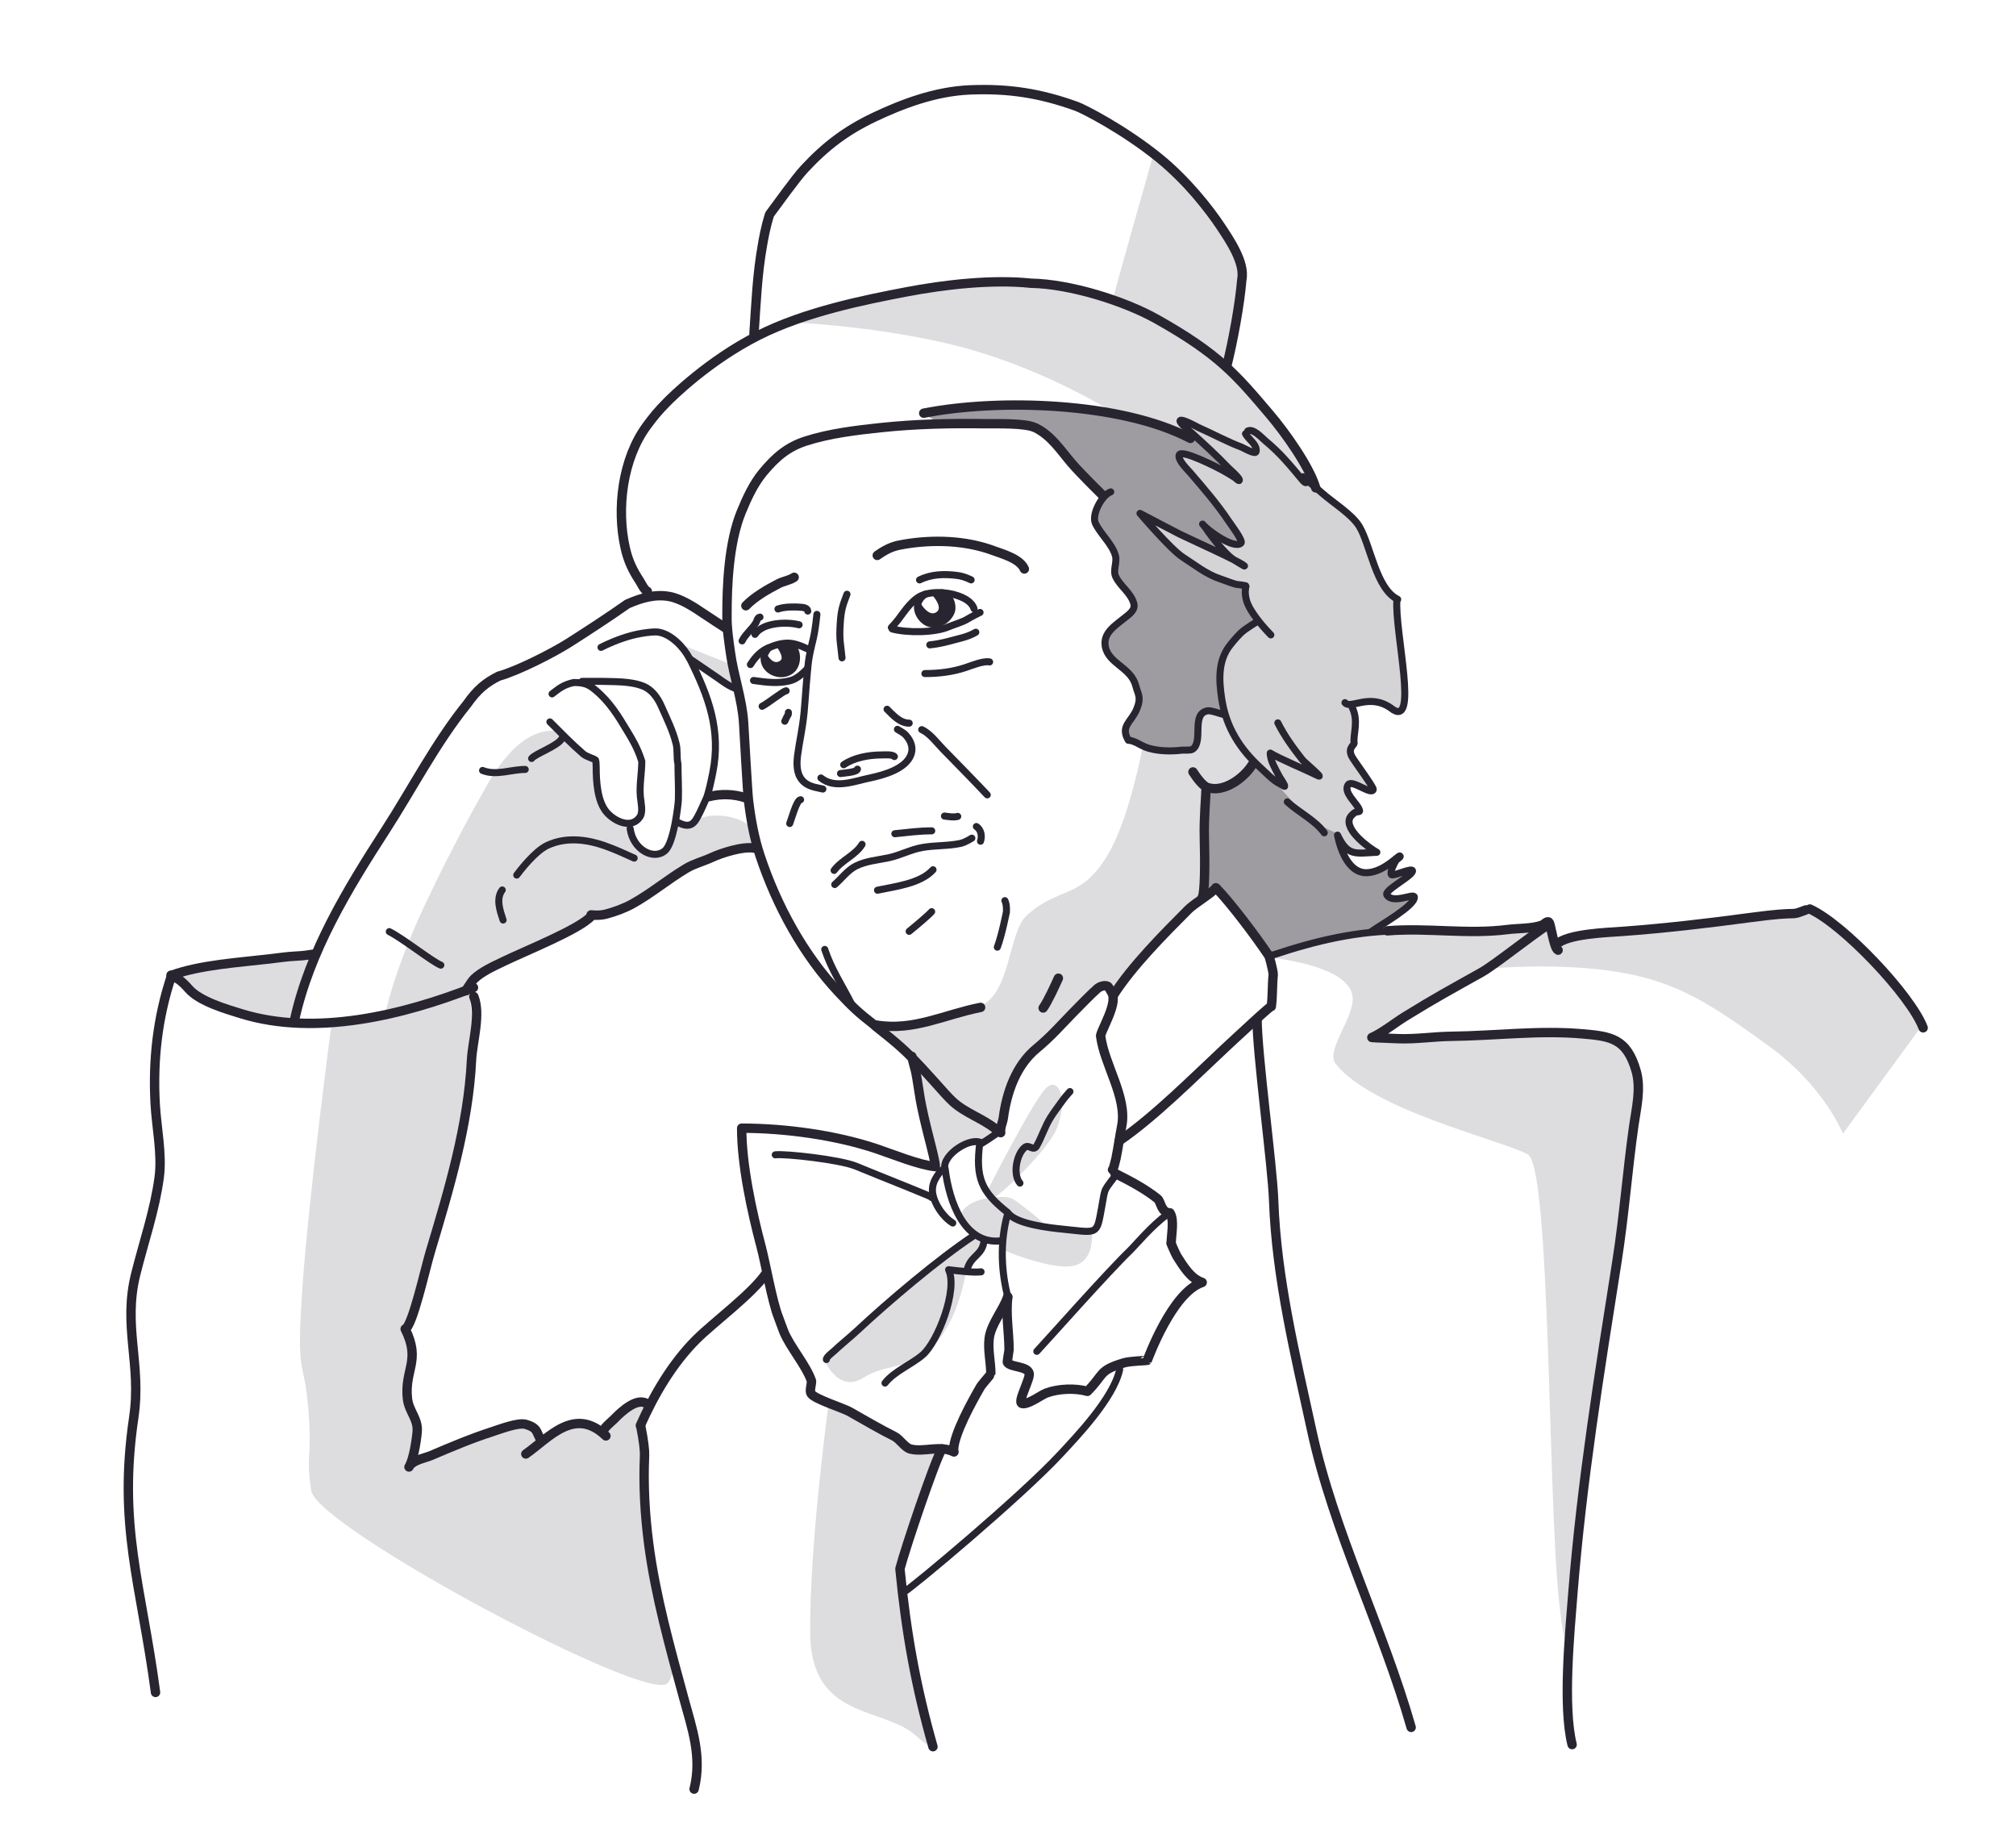 <?xml version="1.0" encoding="UTF-8"?>
<svg viewBox="0 0 1719 1568" version="1.1" xmlns="http://www.w3.org/2000/svg" xmlns:xlink="http://www.w3.org/1999/xlink">
    <!-- Generator: Sketch 53.2 (72643) - https://sketchapp.com -->
    <title>wonka-avatar</title>
    <desc>Created with Sketch.</desc>
    <g id="wonka-avatar" stroke="none" stroke-width="1" fill="none" fill-rule="evenodd">
        <g id="Wonka-2" transform="translate(109, 76)">
            <g id="Layer-8" transform="translate(44, 55)">
                <path d="M260.21,542.089 C260.21,542.089 235.359,584.741 208.665,641.792 C181.971,698.844 175.116,734.814 175.116,734.814 L241.426,713.97 L251.947,702.865 L283.919,683.763 C283.919,683.763 340.703,659.929 352.922,648.37 C380.499,651.012 413.195,621.289 431.14,608.079 C460.752,596.519 488.994,590.205 488.994,590.205 C488.994,590.205 489.98,585.29 488.524,575.154 C478.091,564.484 454.977,560.662 440.111,568.117 C427.76,574.31 432.68,571.75 422.112,570.594 C419.14,605.271 397.342,601.308 387.867,585.502 C381.024,574.086 385.618,578.025 382.15,570.759 C373.233,568.777 365.331,563.135 359.528,552.099 C355.048,543.581 354.595,531.783 353.894,517.067 C342.634,511.638 325.182,493.194 325.182,493.194 C325.182,493.194 311.859,487.315 293.027,500.819 C274.195,514.322 260.21,542.089 260.21,542.089 Z" id="Path" fill="#8C8994" opacity="0.3"></path>
                <polygon id="Path" fill="#8C8994" opacity="0.3" points="474.126 455.447 470.508 435.4 423.199 416.772 436.8 434.513"></polygon>
                <path d="M821.18,506.444 C821.18,506.444 810.02,567.055 791.45,597.923 C768.18,636.593 750.23,624.213 722.53,649.302 C706.08,664.199 709.26,718.775 680.19,727.691 C651.115,736.607 600.489,745.433 600.489,745.433 C600.489,745.433 670.51,823.862 699.96,831.58 C703.84,798.243 718.27,776.308 718.27,776.308 L790.28,708.308 L795.32,717.224 C795.32,717.224 837.19,663.341 874.79,630.779 C872.46,583.485 876.73,541.232 876.73,541.232 L898.87,535.764 C898.87,535.764 905.53,528.652 915.16,519.91 C900.94,503.908 893.09,479.609 893.09,479.609 C893.09,479.609 880.13,473.793 873.23,477.239 C867.9,483.462 868.94,497.685 864.05,507.168 C846.71,509.983 821.18,506.444 821.18,506.444 Z" id="Path" fill="#8C8994" opacity="0.3"></path>
                <path d="M1176.27,1233.13 C1166.69,1143.28 1169.21,858.915 1149.17,852.772 C1123.36,839.716 1017.37,815.364 985.93,775.954 C976.54,764.194 1003.84,734.566 1000.07,716.968 C994.42,690.607 927.7,685.186 927.7,685.186 L966.39,671.808 L1027.43,661.9 L1168.37,658.593 L1018.36,753.259 L1142.91,747.865 L1222.2,754.533 L1235.59,768.485 L1245.75,795.902 L1229.45,912.27 L1187.5,1212.17 C1187.5,1212.17 1185.85,1322.98 1176.27,1233.13 Z" id="Path" fill="#8C8994" opacity="0.3"></path>
                <path d="M553.612,1064.89 C553.612,1064.89 537.09,1185.94 537.847,1261.71 C538.579,1334.87 599.634,1323.88 627.256,1348.09 C654.88,1372.31 635.402,1341.82 635.402,1341.82 L615.133,1207.16 L649.229,1106.01 L621.194,1103.73 L553.612,1064.89 Z" id="Path" fill="#8C8994" opacity="0.3"></path>
                <path d="M1418.42,835.422 C1418.42,835.422 1402.52,794.785 1354.74,760.361 C1306.96,725.937 1278.51,706.246 1227.31,697.726 C1176.1,689.205 1117.98,694.594 1117.98,694.594 L1167.42,654.658 L1171.47,672.035 L1278.53,659.954 L1390.8,643.693 L1442.04,683.624 L1485.43,743.782 L1418.42,835.422 Z" id="Path" fill="#8C8994" opacity="0.3"></path>
                <path d="M246.918,712.376 L188.566,733.131 L129.812,740.845 C129.812,740.845 110.265,888.25 104.846,966.87 C99.427,1045.5 105.937,1024.67 109.75,1068.52 C113.563,1112.37 107.445,1108.45 112.425,1139.85 C117.405,1171.25 401.469,1322.89 416.417,1303.77 C436.402,1278.21 391.877,1216.2 397.944,1125.16 C398.897,1110.86 393.251,1085.74 393.251,1085.74 C393.251,1085.74 403.296,1062.02 395.039,1063.03 C386.781,1064.05 360.22,1089.8 360.22,1089.8 C360.22,1089.8 339.792,1077.08 308.071,1096.89 C301.159,1087.2 298.662,1082.6 291.726,1083.1 C284.789,1083.61 199.152,1113.58 199.152,1113.58 C199.152,1113.58 206.121,1086.68 197.556,1071.02 C187.508,1052.65 198.264,1029.82 198.264,1029.82 L192.681,1005.1 L229.371,888.65 L251.704,761.029 L246.918,712.376 Z" id="Path" fill="#8C8994" opacity="0.3"></path>
                <path d="M97.706,739.894 L52.973,734.252 L9.998,715.177 L0.329,698.572 L97.741,684.995 C107.644,683.365 116.853,680.722 113.876,690.307 L97.706,739.894 Z" id="Path" fill="#8C8994" opacity="0.3"></path>
                <path d="M830.52,0.593 C830.52,0.593 794.9,125.607 795.56,125.936 C839.76,136.492 893.19,182.011 893.19,182.011 L907.71,104.826 L898.8,76.459 L830.52,0.593 Z" id="Path" fill="#8C8994" opacity="0.3"></path>
                <path d="M797.08,220.997 C797.08,220.997 741.7,185.726 672.34,166.37 C602.987,147.014 519.649,143.573 519.649,143.573 C519.649,143.573 573.308,124.863 627.181,116.475 C681.06,108.088 735,100.942 807.84,129.809 C878.38,157.768 889.99,176.319 924.87,216.364 C960.56,257.339 966.46,272.467 963.86,277.496 C961.27,282.526 918.26,231.399 911.32,236.191 C904.38,240.982 929.11,255.874 914.96,253.043 C900.81,250.213 871.37,231.994 858.78,229.251 C846.2,226.509 862.91,240.487 862.91,240.487 L797.08,220.997 Z" id="Path" fill="#8C8994" opacity="0.3"></path>
                <path d="M888.43,442.816 C888.43,442.816 886.02,421.448 901.1,412.81 C913.37,405.784 918.05,397.805 918.05,397.805 L906.09,367.339 C906.09,367.339 879.32,365.03 860.03,348.968 C858.64,347.813 856.11,344.596 854.82,343.489 C827.27,319.778 823.99,309.518 823.99,309.518 L895.55,344.401 L875.68,319.318 C875.68,319.318 900.83,339.265 903.67,332.983 C907.22,325.117 861.04,273.356 852.92,259.147 C846.01,247.049 897.58,278.562 898.85,273.61 C900.11,268.658 862.82,240.118 862.82,240.118 C862.82,240.118 796.07,217.842 744.09,215.083 C692.12,212.324 636.997,223.371 636.997,223.371 L649.485,230.357 C649.485,230.357 695.1,228.446 722,231.491 C738.56,233.366 758.97,265.105 771.39,276.711 C787.99,292.225 788.47,291.371 788.47,291.371 C781.03,293.854 780.17,312.674 783.65,320.043 C788.14,329.54 795.39,332.684 798.13,342.827 C799.67,348.556 795.79,355.035 798.33,360.522 C802.18,368.881 811.31,374.256 813.81,383.647 C815.29,389.186 809.34,393.01 805.77,395.913 C797.91,402.295 787.27,408.653 789.48,420.244 C792.27,434.917 811.35,437.897 815.45,453.632 C817.51,461.503 820.33,463.381 816.31,473.417 C811.94,484.354 801.86,487.943 809.14,500.084 C813.58,500.084 819.28,504.111 823.22,505.715 C828.04,507.678 833.8,508.677 839.6,509.012 C844.79,509.312 850.01,509.079 854.59,508.53 C856.63,508.285 862.04,508.922 863.84,507.725 C873.51,501.278 862.29,477.351 876.71,474.949 C879.68,474.454 883.09,476.351 885.96,476.96 C888.81,477.566 890.54,477.683 892.79,479.373 L888.43,442.816 Z" id="Path" fill="#282530" opacity="0.45"></path>
                <path d="M988.9,580.017 C988.9,580.017 972.99,574.822 960.71,563.99 C948.44,553.157 936.1,537.705 936.1,537.705 L915.75,520.222 C915.75,520.222 894.83,540.166 877.56,543.083 C874.4,588.216 874.51,632.859 874.51,632.859 C874.51,632.859 883.4,623.821 889.07,630.05 C894.74,636.278 928.81,683.28 928.81,683.28 C928.81,683.28 953.43,674.44 977.46,669.308 C1001.48,664.176 1022.74,662.957 1022.74,662.957 L1028.26,654.73 C1028.26,654.73 1058.45,640.176 1052.64,635.365 C1046.82,630.553 1031.35,638.201 1030.53,632.609 C1029.71,627.017 1049.86,616.997 1050.73,612.733 C1051.6,608.47 1036.99,616.269 1034.31,613.564 C1031.62,610.859 1041.33,604.148 1035.6,604.219 C1029.88,604.291 1021.61,613.578 1010.87,612.149 C1000.14,610.719 992.66,598.503 992.66,598.503 L988.9,580.017 Z" id="Path" fill="#282530" opacity="0.45"></path>
                <path d="M1016.54,594.907 C1016.54,589.055 1006.07,589.191 1002.12,580.346 C995.37,565.226 1000.79,563.11 1004.3,560.479 C1007.81,557.848 993.13,541.753 995.59,538.026 C1000.46,530.629 1017.37,548.536 1017.36,541.019 C1017.36,533.503 996.59,509.821 996.59,509.821 L1001.39,500.998 L998.92,469.035 C998.92,469.035 1016.18,463.841 1031.41,472.994 C1041.43,479.02 1041.24,482.372 1045.64,466.428 C1049.48,452.506 1038.21,380.276 1038.21,380.276 C1038.21,380.276 1028.93,369.794 1022.68,361.795 C1013.74,339.518 997.86,308.411 997.86,308.411 L958.33,278.297 C958.33,278.297 914.97,231.207 910.87,237.249 C906.93,243.064 922.43,256.623 915.14,254.523 C901.66,250.638 863.82,227.307 857.58,231.34 C851.33,235.373 893.69,263.238 894.14,271.086 C894.59,278.935 853.59,244.48 853.62,257.367 C853.65,270.253 905.98,324.134 904.29,331.742 C902.74,338.714 876.12,320.361 876.12,320.361 C876.12,320.361 898.88,346.165 887.3,341.075 C854.31,326.567 824.86,310.078 824.86,310.078 C824.86,310.078 815.38,315.502 861.67,346.44 C887.57,363.748 908.3,368.679 908.3,368.679 C908.3,368.679 901.76,378.937 914.23,390.423 C926.71,401.91 940.88,420.598 927.49,405.668 C917.25,394.249 890.35,414.143 886.86,444.731 C884.55,465.084 891.71,478.803 891.71,478.803 L908.83,511.573 L939.68,536.815 C939.68,536.815 928.77,534.216 959.94,563.745 C971.5,574.706 987.11,579.41 987.11,579.41 L996.68,592.321 C996.68,592.321 1016.54,598.71 1016.54,594.907 Z" id="Path" fill="#282530" opacity="0.2"></path>
                <path d="M679.72,921.63 L686.75,925.45 L670.84,951.82 C670.84,951.82 665.54,992.04 643.935,1015.11 C622.329,1038.17 604.389,1030.18 582.79,1043.74 C561.191,1057.29 549.152,1026.94 549.152,1026.94 L679.72,921.63 Z" id="Path" fill="#8C8994" opacity="0.3"></path>
                <path d="M688.66,884.59 C688.66,884.59 726.54,809.882 738.33,797.254 C750.13,784.626 758.23,808.453 747.39,832.518 C740.43,847.963 707.74,881.37 692.71,891.62 C692.72,893.01 688.66,884.59 688.66,884.59 Z" id="Path" fill="#8C8994" opacity="0.3"></path>
                <path d="M687.82,890.65 C677.1,892.44 666.5,898.4 664.95,907.81 C663.4,917.22 687.82,925.92 687.82,925.92 L699.26,927.82 L705.91,904.79 C705.91,904.79 735.71,917.44 737.84,914.63 C739.9,911.94 714.34,893.82 712.12,892.08 C707.6,888.55 698.54,888.87 687.82,890.65 Z" id="Path" fill="#8C8994" opacity="0.3"></path>
                <path d="M777.89,918.1 C777.89,918.1 781.55,944.4 761.82,948.18 C742.08,951.96 698.96,933.24 698.96,933.24 L707.19,905.8 L751.32,917.08 L777.89,918.1 Z" id="Path" fill="#8C8994" opacity="0.3"></path>
                <polygon id="Path" fill="#8C8994" opacity="0.3" points="626.874 772.607 646.55 867.45 656.72 855.514 676.84 842.912 685.02 843.133 698.06 831.637 657.38 805.77"></polygon>
            </g>
            <g id="Layer-6" transform="translate(0, 680)" stroke="#282530" stroke-linecap="round" stroke-linejoin="round">
                <path d="M1530.83,120.206 C1520.43,92.715 1462.95,31.893 1434.21,18.929" id="Path" stroke-width="8"></path>
                <path d="M1430.79,19.693 C1414.6,25.817 1430.8,19.8 1382.42,26.328 C1346.59,31.161 1310.55,35.346 1274.46,38.005 C1261.65,38.948 1226.7,40.044 1218.26,49.188" id="Path" stroke-width="8"></path>
                <path d="M1219.55,54.001 C1215.76,52.29 1213.47,31.389 1211.53,29.999 C1210.12,28.989 1207.35,32.113 1206.14,32.568 C1197.58,35.807 1185.35,35.264 1176.33,36.423 C1142.51,40.771 1107.8,34.695 1073.91,37.524" id="Path" stroke-width="8"></path>
                <path d="M1231.5,731.25 C1223.39,698.81 1229.43,636.32 1232.15,602.2 C1239.73,507.54 1254.88,413.49 1269.68,319.76 C1275.82,280.9 1278.61,242.12 1284.17,203.224 C1286.17,189.17 1290.42,172.163 1286.14,157.138 C1278.16,129.156 1264.49,127.432 1240.16,125.335 C1202.95,122.129 1165.98,126.986 1128.61,127.438 C1113.38,127.622 1098.35,130.044 1083.11,129.459 C1068.15,128.885 1059.01,128.475 1060.97,128.4 C1071.1,123.624 1079.91,116.236 1089.41,110.37 C1115.88,94.038 1127.07,88.157 1154.18,72.939 C1165.15,66.779 1193.73,43.767 1212.23,31.415" id="Path" stroke-width="8"></path>
                <path d="M962.87,112.536 C962.87,142.581 975.95,237.41 977.02,267.48 C979.39,333.75 995.47,399.12 1009.48,463.55 C1028.42,550.71 1069.89,631.27 1094.26,716.58" id="Path" stroke-width="8"></path>
                <path d="M544.427,329.22 C532.746,346.74 499.309,371.29 484.635,385.96 C464.172,406.43 448.698,432.9 437.029,459.16" id="Path" stroke-width="8"></path>
                <path d="M437.36,459.81 C439.961,472.79 440.763,480.97 440.599,484.75 C439.485,510.38 440.855,534.91 444.169,560.32 C449.896,604.23 462.267,648.5 473.923,691.24 C481.141,717.71 489.768,741.52 482.85,769.2" id="Path" stroke-width="8"></path>
                <path d="M443.838,441.68 C435.545,433.75 421.297,446.8 414.295,454.12 C412.262,456.24 404.328,462.05 405.529,465.41" id="Path" stroke-width="8"></path>
                <path d="M407.669,468.13 C380.835,442.45 358.984,469.79 339.361,483.5" id="Path" stroke-width="8"></path>
                <path d="M295.008,93.527 C301.121,108.807 293.85,131.813 293.057,147.667 C290.275,203.325 273.856,258.01 257.939,311.06 C253.483,325.92 242.68,374.84 236.478,376.91 C250.135,404.22 235.662,411.51 238.429,436.42 C239.64,447.31 247.739,453.51 246.721,464.71 C245.956,473.12 243.45,488.68 239.726,494.59 C242.466,488.8 253.111,487.14 258.579,484.82 C276.536,477.17 292.434,470.42 310.986,464.41 C317.196,462.4 332.853,456.37 339.28,458.24 C350.388,461.48 347.826,465.18 352.798,472.39" id="Path" stroke-width="8"></path>
                <path d="M37.142,76.087 C25.291,111.641 21.255,147.849 23.331,185.224 C24.436,205.113 29.378,227.916 26.746,247.66 C23.007,275.7 13.588,302.73 6.748,330.09 C-4.45,374.88 11.833,406.64 5.05,452.43 C-8.64,544.83 11.289,594.29 23.621,686.78" id="Path" stroke-width="8"></path>
                <path d="M156.649,59.29 C160.595,55.739 157.847,58.415 143.26,59.083 C135.984,59.416 128.542,60.543 121.3,61.404 C95.878,64.424 61.682,66.476 37.502,75.368" id="Path" stroke-width="8"></path>
                <path d="M36.783,75.368 C36.53,79.776 38.431,71.569 51.959,87.043 C61.258,97.68 83.78,104.216 97,108.269 C160.118,127.619 234.725,109.454 294.715,85.9" id="Path" stroke-width="8"></path>
                <path d="M927.72,0.799 C925.12,4.897 909.42,14.156 904.27,19.322 C883.58,40.07 856.06,67.718 840.31,92.527" id="Path" stroke-width="8"></path>
                <path d="M686.515,733.05 C671.761,681.26 663.672,635.65 658.353,581.37 C662.917,563.84 687.981,489.47 694.147,479.2" id="Path" stroke-width="8"></path>
                <path d="M845.71,411.51 C840.5,436.18 807.94,469.82 795.75,483.02 C761.81,519.79 667.701,598.16 662.222,600.9" id="Path" stroke-width="6"></path>
            </g>
            <g id="Layer-7" transform="translate(542, 428)" fill="#282530">
                <path d="M10.319,46.08 C10.319,46.08 18.193,56.059 14.553,59.005 C8.128,64.206 2.748,53.405 2.748,53.405 L0.061,59.774 C0.061,59.774 4.643,71.332 12.53,70.445 C20.417,69.558 27.324,63.419 27.645,56.447 C27.966,49.474 17.295,43.417 17.295,43.417 L10.319,46.08 Z" id="Path"></path>
                <path d="M143.989,3.408 C143.989,3.408 153.148,13.312 147.861,17.556 C141.415,22.731 134.282,10.865 134.282,10.865 L131.595,17.234 C131.595,17.234 136.177,28.792 144.064,27.905 C151.95,27.018 158.86,20.88 159.18,13.907 C159.5,6.935 148.829,0.877 148.829,0.877 L143.989,3.408 Z" id="Path"></path>
            </g>
            <g id="Layer-1" transform="translate(142, 285)" stroke="#282530" stroke-linecap="round" stroke-linejoin="round">
                <path d="M766.22,297.053 C768.85,301.002 774.09,308.835 778.71,310.376 C792.3,314.908 809.4,302.67 816.66,291.059" id="Path" stroke-width="8"></path>
                <path d="M777.3,312.664 C777.3,317.62 775.47,336.341 775.92,352.754 C776.56,376.582 776.27,399.653 774.26,403.674" id="Path" stroke-width="8"></path>
                <path d="M689.17,61.213 C689.17,61.213 670.21,42.633 662.65,33.761 C653.32,22.815 645.4,10.31 632.01,3.735 C623.12,-0.628 598.65,0.37 588.91,0.217 C559.32,-0.249 529.517,0.432 500.051,3.551 C478.882,5.791 456.168,8.504 435.955,15.034 C420.214,20.12 410.154,28.987 399.582,41.712 C391.559,51.369 385.918,63.632 381.127,75.267 C370.134,101.963 368.859,139.776 368.886,162.886 C368.616,174.824 370.593,186.232 371.745,194.87 C374.445,215.125 381.789,234.782 383.07,255.269 C383.903,268.605 386.319,313.792 387.227,321.284 C389.163,337.255 392.007,353.247 397.108,368.549 C411.24,410.946 433.82,452.734 464.667,485.509 C475.791,497.329 480.908,502.197 493.78,512.208 C495.146,513.992 510.672,525.062 522.976,537.053 C539.191,552.856 553.678,570.909 561.18,577.885 C571.87,587.827 586.36,592.205 597.68,601.215" id="Path" stroke-width="8"></path>
                <path d="M145.91,483.659 C144.783,486.323 150.52,476.099 153.201,473.54 C159.887,467.155 170.045,462.655 178.296,458.67 C197.837,449.232 243.714,431.009 253.43,419.699" id="Path" stroke-width="8"></path>
                <path d="M253.008,418.926 C258.256,419.475 262.161,419.218 265.952,418.207 C273.373,416.227 281.448,413.275 288.166,409.555 C304.28,400.632 318.279,388.763 334.05,379.33 C340.979,375.185 348.377,373.467 355.574,370.135 C364.238,366.124 382.858,360.072 392.761,362.109" id="Path" stroke-width="8"></path>
                <path d="M384.649,319.133 C374.404,315.718 363.417,315.636 353.517,318.12" id="Path" stroke-width="8"></path>
                <path d="M0.055,508.889 C12.906,449.957 45.511,396.609 77.499,347.082 C100.593,311.327 120.584,272.293 147.172,239.303 C155.972,226.909 163.049,221.011 174.255,215.408 C190.295,211.034 220.576,195.563 233.971,187.058 C249.032,177.496 268.908,164.512 283.947,153.896 C296.038,148.588 307.798,145.3 319.824,147.535 C330.07,149.439 340.928,156.69 349.362,162.392 C353.5,165.19 363.855,171.954 368.08,174.628" id="Path" stroke-width="8"></path>
                <path d="M590.81,316.625 C578.37,303.41 565.65,290.553 552.96,277.533 C547.755,272.194 541.881,264.124 534.928,261.012" id="Path" stroke-width="6"></path>
                <path d="M592.83,203.29 C587.62,202.163 577.33,206.423 572.13,208.145 C560.94,211.85 549.365,213.196 537.632,213.208" id="Path" stroke-width="6"></path>
                <path d="M577.67,353.506 C573.47,356.198 569.74,357.62 568,357.992 C557.24,360.293 546.327,359.577 535.559,361.451 C525.65,363.176 516.736,368.07 506.956,370.195 C497.212,372.312 487.33,372.899 478.46,377.463 C471.579,381.003 466.517,388.084 460.766,393.054" id="Path" stroke-width="6"></path>
                <path d="M544.573,380.444 C533.862,392.396 511.918,394.741 497.226,397.893" id="Path" stroke-width="6"></path>
                <path d="M565.64,334.973 C562.05,335.968 557.96,335.095 554.31,334.691" id="Path" stroke-width="6"></path>
                <path d="M511.61,283.956 C510.046,281.939 502.807,282.572 500.41,282.584 C489.746,282.639 477.327,284.832 468.42,290.94" id="Path" stroke-width="6"></path>
                <path d="M471.205,145.572 C467.472,155.278 466.194,159.092 465.481,169.962 C464.485,185.144 465.73,186.637 466.974,199.827" id="Path" stroke-width="6"></path>
                <path d="M524.255,255.48 C516.412,255.48 510.485,248.714 505.384,243.613" id="Path" stroke-width="6"></path>
                <path d="M448.961,302.195 C460.869,311.835 477.303,305.016 489.989,302.385 C504.025,299.475 520.661,294.257 525.439,283.128 C527.661,277.951 526.968,272.036 521.419,265.772 C519.359,263.447 516.019,261.999 514.219,260.742" id="Path" stroke-width="6"></path>
                <path d="M445.564,162.751 C443.264,184.413 442.033,183.045 439.046,198.599 C437.228,208.068 435.599,236.783 434.637,246.331 C433.122,261.368 431.009,268.77 428.973,283.673 C425.891,309.602 442.769,309.602 450.661,311.666" id="Path" stroke-width="6"></path>
                <path d="M437.77,159.926 C437.591,157.222 433.833,156.805 431.91,156.663 C425.902,156.219 418.099,156.176 412.355,158.16" id="Path" stroke-width="6"></path>
                <path d="M430.38,171.638 C420.137,168.962 399.428,169.511 392.741,179.779" id="Path" stroke-width="6"></path>
                <path d="M397.011,165.087 C394.809,165.233 394.494,168.342 393.608,169.828 C390.357,175.274 384.493,179.73 381.756,185.355" id="Path" stroke-width="6"></path>
                <path d="M577.05,133.353 C572.61,131.122 568.65,130.001 565.16,129.562 C554.15,128.175 543.245,128.418 533.059,133.378" id="Path" stroke-width="6"></path>
                <path d="M622.46,124.043 C618.64,115.247 603.93,111.31 595.97,108.36 C572.24,99.565 544.71,98.758 520.039,102.931 C512.697,104.172 507.171,105.306 497.016,112.474" id="Path" stroke-width="8"></path>
                <path d="M426.164,131.122 C422.435,133.717 417.06,134.396 412.989,136.501 C403.525,141.396 392.413,147.687 385.01,155.395" id="Path" stroke-width="8"></path>
                <path d="M579.56,157.961 C577.6,151.891 571.18,148.788 565.6,146.814 C556.23,143.495 539.81,142.392 531.078,148.816 C521.43,155.914 517.496,165.482 509.034,173.944" id="Path" stroke-width="6"></path>
                <path d="M584.67,161.106 C585.14,160.719 575.58,165.702 574.16,166.635 C570.15,169.27 562.05,171.553 557.65,173.427 C545.762,178.486 522.208,178.581 509.781,175.189" id="Path" stroke-width="6"></path>
                <path d="M552.416,144.332 C558.73,145.99 562.59,155.456 559.78,161.338 C557.17,166.806 551.72,170.599 545.648,170.994 C537.663,171.514 530.412,162.762 531.392,155.048 C531.895,151.089 534.801,147.532 538.039,145.522" id="Path" stroke-width="6"></path>
                <path d="M581.07,177.968 C574.99,181.561 568.17,183.029 565.32,183.773 C556.53,186.062 551.771,187.643 541.82,188.748" id="Path" stroke-width="6"></path>
                <path d="M543.39,416.196 C540.776,419.257 528.481,429.522 524.207,432.962" id="Path" stroke-width="6"></path>
                <path d="M651.47,472.895 C648.62,479.273 642.33,492.895 638.47,498.314" id="Path" stroke-width="8"></path>
                <path d="M585.14,497.789 C554.52,503.771 528.169,518.134 496.249,512.853" id="Path" stroke-width="8"></path>
                <path d="M605.84,406.794 C607.66,410.333 607.14,416.545 607.14,416.545 C607.14,416.545 603.2,436.558 599.4,446.451" id="Path" stroke-width="6"></path>
                <path d="M438.663,192.656 C430.228,188.63 425.357,187.289 420.835,187.289 C414.576,187.289 409.469,189.046 403.756,191.503 C395.723,194.956 390.917,202.433 388.852,205.53" id="Path" stroke-width="6"></path>
                <path d="M437.704,208.758 C430.228,216.618 426.011,218.535 421.985,219.493 C412.55,221.74 403.651,220.845 391.506,219.11" id="Path" stroke-width="6"></path>
                <path d="M419.877,187.48 C429.27,189.205 430.353,203.465 424.779,209.332 C416.935,217.589 401.083,212.24 400.516,200.899 C400.324,197.065 401.666,194.956 404.349,191.314" id="Path" stroke-width="6"></path>
                <path d="M484.065,358.795 C478.583,367.932 466.821,372.195 460.224,380.992" id="Path" stroke-width="6"></path>
                <path d="M543.464,347.285 C532.641,347.285 522.666,348.687 512.018,349.751" id="Path" stroke-width="6"></path>
                <path d="M581.53,343.603 C585.59,346.309 586.55,351.691 585.06,356.145" id="Path" stroke-width="6"></path>
                <path d="M480.121,294.683 C479.573,297.428 468.446,298.002 465.676,298.428" id="Path" stroke-width="6"></path>
                <path d="M452.232,448.365 C458.09,465.939 466.96,478.626 475.315,495.336" id="Path" stroke-width="6"></path>
            </g>
            <g id="Layer-3" transform="translate(222, 462)" stroke="#282530" stroke-linecap="round" stroke-linejoin="round" stroke-width="6">
                <path d="M181.462,13.883 C186.461,11.275 196.913,6.594 207.459,3.795 C217.083,1.242 226.928,0.424 229.927,0.815 C241.301,2.3 252.041,13.991 256.765,23.045" id="Path"></path>
                <path d="M206.309,168.319 C208.738,186.357 226.348,195.655 236.024,187.187 C243.639,180.525 247.297,147.634 247.433,143.973 C247.812,133.725 247.087,123.443 247.087,113.204 C245.832,107.981 246.88,101.77 245.569,96.319 C242.847,84.997 237.673,74.805 233.01,64.201 C229.904,57.14 225.086,50.069 217.641,47.029 C206.776,42.593 192.73,43.202 181.204,42.839 C179.077,42.772 161.829,42.911 165.957,42.839" id="Path"></path>
                <path d="M246.179,162.587 C258.517,169.657 261.552,162.634 264.955,156.176 C267.326,151.678 269.772,145.603 271.049,143.049 C273.105,138.936 275.85,125.316 276.736,120.885 C284.001,84.56 273.238,55.752 257.191,23.659 C260.112,25.738 273.474,34.639 281.646,40.362 C285.537,43.088 291.143,47.535 297.836,49.448" id="Path"></path>
                <path d="M137.89,77.413 C147.145,86.668 156.324,96.092 166.232,104.679 C168.946,107.03 176.225,109.213 176.457,109.522 C177.366,110.734 177.183,112.434 177.354,115.8 C177.354,127.57 178.225,145.428 186.515,154.693 C193.47,162.466 207.566,169.011 214.691,158.323 C217.507,154.1 215.458,145.849 215.037,141.21 C214.116,131.079 216.247,121.071 216.247,110.96 C212.304,98.783 207.586,91.521 204.102,85.664 C195.939,71.936 188.529,59.976 176.272,49.882 C171.646,46.072 167.675,43.66 158.045,43.863 C148.868,45.907 145.124,49.492 139.722,53.543" id="Path"></path>
                <path d="M116.846,117.931 C104.89,117.931 92.1,123.458 80.473,118.808" id="Path"></path>
                <path d="M209.749,193.525 C201.53,189.789 193.295,186.016 184.77,183.008 C172.551,178.695 153.32,174.394 135.657,182.701 C124.802,187.806 111.667,205.214 109.615,207.986" id="Path"></path>
                <path d="M148.129,91.548 C144.962,97.882 124.808,104.782 122.298,108.61" id="Path"></path>
                <path d="M44.885,284.77 C37.585,281.913 12.455,261.963 0.94,256.205" id="Path"></path>
                <path d="M97.253,220.683 C91.61,228.207 95.429,238.648 97.985,246.318" id="Path"></path>
            </g>
            <g id="Layer-2" transform="translate(540, 282)" stroke="#282530" stroke-linecap="round" stroke-linejoin="round">
                <path d="M298.1,61.334 C290.66,63.817 281.55,80.709 285.03,88.078 C289.52,97.575 299.39,105.684 302.13,115.827 C303.67,121.556 299.79,128.035 302.33,133.522 C306.18,141.881 315.31,147.256 317.81,156.647 C319.29,162.186 313.34,166.01 309.77,168.913 C301.91,175.295 291.27,181.653 293.48,193.244 C296.27,207.917 315.35,210.897 319.45,226.632 C321.51,234.503 324.33,236.381 320.31,246.417 C315.94,257.354 305.86,260.943 313.14,273.084 C317.58,273.084 323.28,277.111 327.22,278.715 C332.04,280.678 337.8,281.677 343.6,282.012 C348.79,282.312 354.01,282.079 358.59,281.53 C360.63,281.285 366.04,281.922 367.84,280.725 C377.51,274.278 366.29,250.351 380.71,247.949 C383.68,247.454 392.24,250.696 395.11,251.305" id="Path" stroke-width="6"></path>
                <path d="M440.59,258.236 C446.22,269.492 453.74,279.808 461.64,289.816 C463.18,291.76 480.19,305.983 474.92,303.35 C465.6,298.69 441.73,288.715 434.11,283.999 C434.11,290.819 438.92,298.129 441.88,304.05 C442.25,304.79 446.89,311.328 446.4,312.321 C446.24,312.621 442.2,310.096 442.13,310.065 C436.23,307.111 431.19,301.413 426.34,297.032 C408.36,280.756 396.5,262.178 392.76,237.883 C390.32,222.049 389.34,204.964 400.03,191.767 C403.51,187.47 407.44,182.631 411.81,179.235 C412.6,178.615 423.52,171.001 423.52,171.976" id="Path" stroke-width="6"></path>
                <path d="M503.81,244.708 C509.83,256.467 504.57,268.369 505.65,275.326 C505.94,277.219 499.96,279.437 503.6,286.778 C505.39,290.397 522.51,313.201 521.95,315.068 C520.44,320.171 504.18,306.521 500.73,310.792 C495.36,317.434 509.74,328.005 510.3,333.288 C510.41,334.289 507.47,334.023 506.89,334.304 C505.52,334.963 502.84,337.491 502.14,338.857 C496.73,349.464 518.94,365.263 525.02,368.561 C506.15,369.512 500.18,372.01 491.47,353.935 C494.62,369.482 502.36,386.365 516.36,386 C519.92,385.907 523.88,384.906 528.26,382.796 C536.5,378.828 543.87,371.344 544.58,371.657 C546.18,372.358 542.18,374.213 541.22,375.672 C540.31,377.06 535.73,385.551 537.46,387.632 C538.91,389.376 556.89,380.507 555.33,384.949 C553.68,389.663 531.14,400.995 533.55,404.899 C538.58,413.073 556.73,403.103 556.99,406.719 C557.53,413.991 528.75,430.222 520.15,436.245" id="Path" stroke-width="6"></path>
                <path d="M542.17,152.877 C539.74,179.335 561.68,265.564 536.98,245.611 C518.67,232.653 502.77,246.963 497.82,241.018" id="Path" stroke-width="6"></path>
                <path d="M542.77,152.953 C524.14,143.636 519.81,107.082 509.98,90.692 C503.82,80.422 487.19,70.282 478.13,62.175 C473.66,58.173 469.22,54.312 464.35,50.768 C463.44,50.109 461.97,48.392 461.97,48.392 C461.97,48.392 463.19,50.329 463.88,51.243 C466.3,54.474 463.79,53.892 461.97,51.719 C451.55,39.207 442.78,28.394 430.13,17.974 C427.05,15.44 419.79,6.987 414.92,9.419" id="Path" stroke-width="6"></path>
                <path d="M413.02,11.795 C415.34,16.432 423.25,21.015 422.05,27.004 C421.48,29.837 411.06,23.716 409.69,23.202 C397.31,18.556 385.33,11.949 373.1,6.567 C371.96,6.065 359.31,-1.038 357.41,0.389 C355.49,1.83 366.63,10.633 367.39,11.32 C377.98,20.9 388.43,30.437 398.29,40.787 C399.49,42.047 407.79,49.112 407.79,51.243 C407.79,52.874 404.9,49.731 403.52,48.867 C400.38,46.909 397.25,44.944 394.01,43.164 C389.32,40.582 358.23,24.559 356.46,29.856 C355.03,34.145 363.47,42.152 365.97,45.065 C377.58,58.608 388.89,71.611 398.76,86.414 C400.17,88.532 411.14,103.027 409.22,104.95 C403.45,110.723 380.3,93.957 376.42,88.79" id="Path" stroke-width="6"></path>
                <path d="M378.19,90.828 C387.29,104.484 397.98,116.096 403.04,119.208 C410.97,124.087 412.58,124.946 412.07,124.436 C408.3,120.665 365.32,101.534 356.94,97.345 C352.74,95.247 323.05,79.651 323.05,79.651 C323.05,79.651 349.2,110.333 359.31,116.832 C369.55,123.414 379.46,131.47 391.16,135.368 C395.75,136.898 400.26,138.844 404.94,140.121 C405.55,140.288 413.5,141.11 413.5,141.546 C413.5,141.601 411.11,148.445 415.32,157.725 C419.63,167.222 430.57,179.203 434.61,183.248" id="Path" stroke-width="6"></path>
                <path d="M480.17,351.983 C472.44,341.243 458.25,334.484 448.67,325.56" id="Path" stroke-width="6"></path>
                <path d="M388.57,399.635 C400.1,411.491 421.67,439.939 432.45,456.109 C432.45,453.352 436.91,470.451 436.65,473.073 C435.66,483.006 436.28,490.17 435,500.077 C437.15,496.687 404.03,527.53 395.51,535.47 C368.88,560.285 335.5,593.969 305.25,614.68" id="Path" stroke-width="8"></path>
                <path d="M547.62,435.476 C508.47,435.476 473.34,443.84 436.53,456.109" id="Path" stroke-width="6"></path>
                <path d="M33.634,323.756 C30.238,323.756 25.734,340.777 24.381,344.023" id="Path" stroke-width="6"></path>
                <path d="M21.352,230.905 C19.063,230.905 5.652,241.702 0.843,244.106" id="Path" stroke-width="6"></path>
                <path d="M23.238,249.292 C23.238,252.333 23.301,249.618 20.174,256.836" id="Path" stroke-width="6"></path>
            </g>
            <g id="Layer-4" transform="translate(420, 0)" stroke="#282530" stroke-linecap="round" stroke-linejoin="round" stroke-width="8">
                <path d="M22.97,428.147 C19.94,426.451 18.234,422.024 16.392,419.213 C10.345,409.988 6.609,402.067 4.166,391.363 C-3.478,357.866 1.642,315.053 22.684,286.718 C27.849,279.764 31.651,274.899 39.824,266.649 C43.502,262.937 74.961,231.514 117.508,209.99 C157.776,189.62 208.691,179.586 242.899,172.999 C276.85,166.462 317.23,162.006 350.11,165.45 C383.34,166.046 429.48,180.385 457.46,196.122 C510.35,225.87 525.09,243.552 553.57,277.097 C567.15,293.09 587.36,321.536 592.87,339.899" id="Path"></path>
                <path d="M113.91,208.577 C115.642,183.06 116.602,157.918 121.176,132.657 C122.016,128.014 123.578,118.168 127.232,106.732 C133.93,97.802 149.221,76.278 156.855,68.041 C174.868,48.606 192.477,35.259 216.402,23.91 C239.979,12.726 268.393,1.844 298.02,0.635 C331,-0.712 357.88,3.45 389.04,14.698 C394.95,16.828 429.36,34.346 459.42,58.747 C482.75,77.69 502.13,102.342 511.95,117.192 C519.58,128.743 532.82,148.017 529.85,162.539 C528.08,183.881 522.16,215.805 516.86,236.746" id="Path"></path>
                <path d="M486.04,297.731 C427.3,266.879 322.8,263.568 258.639,276.242" id="Path"></path>
            </g>
            <g id="Layer-5" transform="translate(523, 764)" stroke="#282530" stroke-linecap="round" stroke-linejoin="round">
                <path d="M181.44,397.77 C169.141,391.62 156.217,398.25 144.288,395.27 C139.58,394.09 135.191,386.79 130.713,384.55 C117.954,378.17 105.116,370.61 92.488,363.47 C86.722,360.21 62.756,352.81 59.622,348.11 C58.116,345.85 59.979,340.49 59.979,337.39 C55.543,324.09 41.718,308.44 36.296,295.19 C34.616,291.08 33.299,286.8 31.652,282.68 C26.462,269.71 20.632,236.4 17.016,222.84 C8.957,192.62 0.406,152.86 0.406,121.77 C37.212,121.77 80.224,127.597 114.936,139.168 C128.183,143.583 151.337,153.13 165.523,154.54 C165.523,147.465 155.526,115.943 152.099,93.407 C148.045,66.75 148.777,75.069 145.476,60.498" id="Path" stroke-width="8"></path>
                <path d="M181.08,396.34 C181.08,383.01 196.89,354.59 203.95,342.4 C205.29,340.08 212.88,331.56 212.88,331.32 C212.88,321.27 210.24,311.23 211.45,300.96 C212.87,288.92 223.47,276.82 227.26,265.46" id="Path" stroke-width="8"></path>
                <path d="M318.62,160.2 C330.87,166.32 344.32,173.36 355.06,181.99 C357.88,184.26 358.06,193.94 365.58,193.94 C369.53,199.87 366.65,212.64 366.65,220.02 C365.38,217.47 370.36,229.08 371.65,231.09 C376.99,239.39 383.11,249.92 393.09,253.24 C367.14,261.89 346.58,319.11 346.29,319.69 C346.16,319.94 331.88,320.15 326.28,321.83 C304.43,328.39 309.84,331.48 295.2,346.12 C284.73,343.13 270.35,343.79 260.19,347.55 C255.79,349.19 244.51,357.75 239.47,356.48 C235.13,355.4 246.7,335.37 245.55,330.76 C243.96,324.43 229.83,325.77 226.97,321.47 C226.7,321.07 228.4,311.3 228.4,310.76 C228.4,295.77 225.47,280.6 227.33,265.75" id="Path" stroke-width="8"></path>
                <path d="M221.26,125.599 C220.67,120.813 222.9,117.533 223.53,112.876 C226.44,91.194 234.28,68.387 251.73,53.897 C257.79,48.863 262.88,44.047 268.34,38.46 C269.8,36.968 293.45,11.874 303.56,2.875 C305.56,1.087 309.79,-0.578 312.56,0.815 C313.49,1.283 317.03,8.552 316.89,7.434 C317.48,12.555 317.19,14.565 315.71,19.645 C313.19,28.289 307.28,38.814 306.45,42.885 C309.48,67.6 329.23,95.18 324.49,119.815 C322.71,129.043 321.45,138.348 319.59,147.54 C319.31,148.902 317.1,157.89 316.62,157.16" id="Path" stroke-width="8"></path>
                <path d="M221.8,217.76 C190.24,221.62 177.34,184.43 173.91,156.44" id="Path" stroke-width="6"></path>
                <path d="M180.42,202.62 C172.281,197.6 164.986,186.91 163.316,177.59 C162.814,174.79 162.76,169.72 165.863,164.52 C167.183,162.3 169.351,158.25 173.68,156.04 C171.371,144.72 195.69,128.365 205.35,134.563 C210.89,131.273 217.92,126.027 219.13,125.537" id="Path" stroke-width="6"></path>
                <path d="M162.244,180.84 C171.152,183.31 115.857,161.71 98.02,154.22 C84.588,148.585 37.679,143.411 29.056,144.467" id="Path" stroke-width="6"></path>
                <path d="M198.16,213.49 C168.114,233.41 125.601,269.44 99.242,294.03 C92.684,300.15 85.615,305.68 79.082,311.82 C77.864,312.96 72.383,317.04 72.621,318.99" id="Path" stroke-width="6"></path>
                <path d="M207.06,217.64 C205.88,230.4 195.49,230.11 192.52,242.87" id="Path" stroke-width="6"></path>
                <path d="M122.623,339.04 C130.476,328.99 145.179,323.24 154.781,314.99 C167.546,304.03 184.96,259.49 176.85,242.41 C184,243.29 197.71,245.06 204.53,244.23" id="Path" stroke-width="6"></path>
                <path d="M226.74,196.41 C220.7,219.22 221.56,244.09 227.7,266.81" id="Path" stroke-width="6"></path>
                <path d="M317.81,163.88 C307.68,177.39 310.89,171.57 305.94,196.92 C302.84,212.77 300.75,210.5 274.09,207.84 C262.84,206.72 233.82,203.5 227.37,193.78 C204.63,176 199.76,163.98 203.39,134.671" id="Path" stroke-width="6"></path>
                <path d="M363.22,195.41 C350.86,203.95 335.74,222.06 331.25,226.37 C312.78,244.11 261.12,302.37 252.06,312.02" id="Path" stroke-width="6"></path>
                <path d="M237.69,168.58 C231.41,161.28 234.75,143.666 241.93,138.066 C245.56,135.235 249.13,141.933 251.99,136.833 C256.38,129.01 258.91,120.427 263.72,112.74 C266.89,107.67 270.59,102.949 274.05,98.073 C275.56,95.941 278.56,92.473 280.32,90.543" id="Path" stroke-width="6"></path>
            </g>
        </g>
    </g>
</svg>